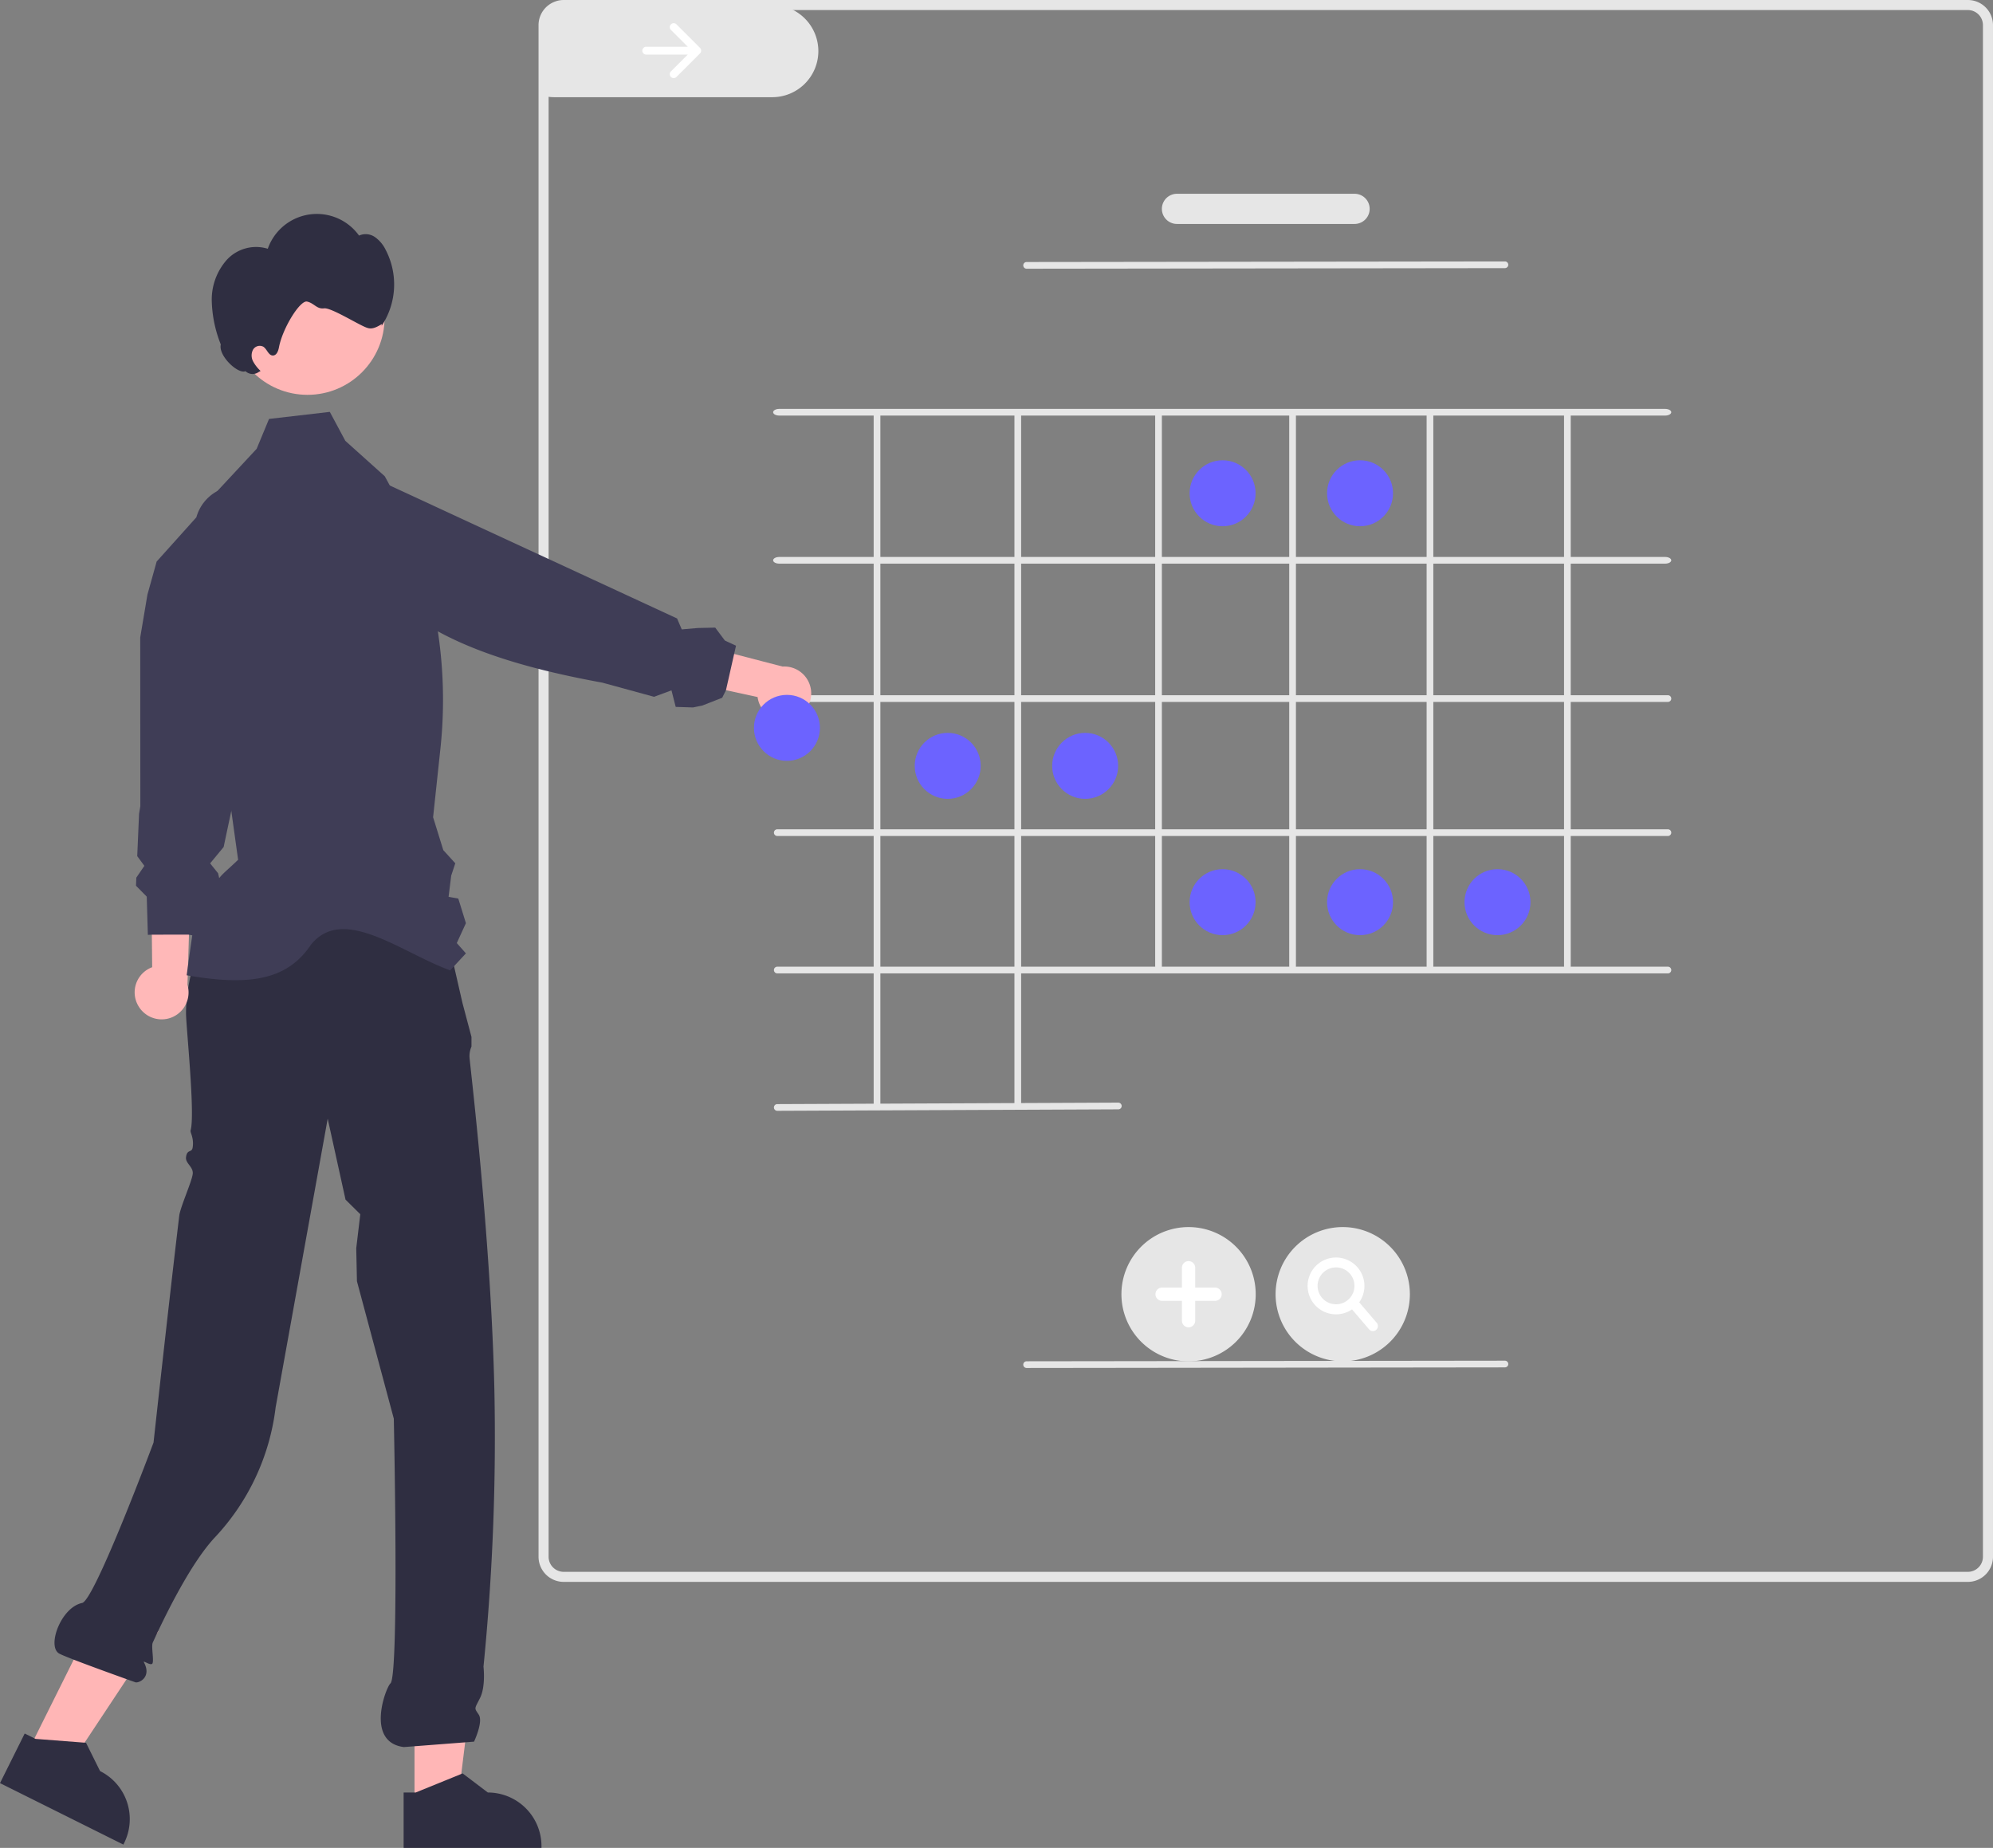 <svg xmlns="http://www.w3.org/2000/svg" width="362.875" height="336.44" viewBox="0 0 362.875 336.44">
  <rect x="0" y="0" width="362.875" height="336.44" fill="#808080" stroke="none"/>
  <g id="undraw_date_picker_re_xijj" transform="translate(-71.251)">
    <path id="Path_70" data-name="Path 70" d="M569.095,180.33a8.394,8.394,0,0,1-8.545,8.243H520.906c-.144,0-.287-.007-.431-.018a7.82,7.82,0,0,1-1.1-.151V174.37a2.755,2.755,0,0,1,1.79-2.582h39.691A8.4,8.4,0,0,1,569.095,180.33Z" transform="translate(-348.844 -170.879)" fill="#e6e6e6"/>
    <path id="Path_71" data-name="Path 71" d="M777.613,170.3H521.947a4.418,4.418,0,0,0-1.611.3,4.565,4.565,0,0,0-2.966,4.277V453.729a4.578,4.578,0,0,0,4.576,4.576H777.613a4.578,4.578,0,0,0,4.576-4.576V174.875A4.578,4.578,0,0,0,777.613,170.3Zm2.746,283.43a2.75,2.75,0,0,1-2.746,2.746H521.947a2.75,2.75,0,0,1-2.746-2.746V174.875a2.75,2.75,0,0,1,2.746-2.746H777.613a2.75,2.75,0,0,1,2.746,2.746Z" transform="translate(-348.064 -170.299)" fill="#e6e6e6"/>
    <circle id="Ellipse_13" data-name="Ellipse 13" cx="6.006" cy="6.006" r="6.006" transform="translate(287.849 83.8)" fill="#6c63ff"/>
    <circle id="Ellipse_14" data-name="Ellipse 14" cx="6.006" cy="6.006" r="6.006" transform="translate(312.875 83.8)" fill="#6c63ff"/>
    <circle id="Ellipse_15" data-name="Ellipse 15" cx="6.006" cy="6.006" r="6.006" transform="translate(237.799 133.432)" fill="#6c63ff"/>
    <circle id="Ellipse_16" data-name="Ellipse 16" cx="6.006" cy="6.006" r="6.006" transform="translate(262.824 133.432)" fill="#6c63ff"/>
    <circle id="Ellipse_17" data-name="Ellipse 17" cx="6.006" cy="6.006" r="6.006" transform="translate(287.849 158.247)" fill="#6c63ff"/>
    <circle id="Ellipse_18" data-name="Ellipse 18" cx="6.006" cy="6.006" r="6.006" transform="translate(312.875 158.247)" fill="#6c63ff"/>
    <circle id="Ellipse_19" data-name="Ellipse 19" cx="6.006" cy="6.006" r="6.006" transform="translate(337.9 158.247)" fill="#6c63ff"/>
    <path id="Path_72" data-name="Path 72" d="M553.545,177.437a.714.714,0,0,0,0,1.01h0l3.065,3.065h-7.558a.714.714,0,0,0,0,1.428h7.558L553.545,186a.714.714,0,0,0,1.01,1.01h0l4.284-4.284a.714.714,0,0,0,0-1.01l-4.284-4.284A.714.714,0,0,0,553.545,177.437Z" transform="translate(-360.136 -173)" fill="#fff"/>
    <path id="Path_73" data-name="Path 73" d="M749.768,337.7H588.5c-.624,0-1.13-.273-1.13-.61s.506-.61,1.13-.61H749.768c.624,0,1.13.273,1.13.61S750.392,337.7,749.768,337.7Z" transform="translate(-375.351 -235.078)" fill="#e6e6e6"/>
    <path id="Path_74" data-name="Path 74" d="M749.768,293.519H588.5c-.624,0-1.13-.273-1.13-.61s.506-.61,1.13-.61H749.768c.624,0,1.13.273,1.13.61S750.392,293.519,749.768,293.519Z" transform="translate(-375.351 -217.856)" fill="#e6e6e6"/>
    <path id="Path_75" data-name="Path 75" d="M750.381,378.96H588.218a.61.61,0,0,1,0-1.22H750.381a.61.61,0,1,1,0,1.22Z" transform="translate(-375.444 -251.162)" fill="#e6e6e6"/>
    <path id="Path_76" data-name="Path 76" d="M750.381,418.96H588.218a.61.61,0,0,1,0-1.22H750.381a.61.61,0,1,1,0,1.22Z" transform="translate(-375.444 -266.755)" fill="#e6e6e6"/>
    <path id="Path_77" data-name="Path 77" d="M750.381,459.96H588.218a.61.61,0,1,1,0-1.22H750.381a.61.61,0,1,1,0,1.22Z" transform="translate(-375.444 -282.738)" fill="#e6e6e6"/>
    <path id="Path_78" data-name="Path 78" d="M823.37,394.211V293.677c0-.209.273-.378.61-.378s.61.169.61.378V394.211c0,.209-.273.378-.61.378S823.37,394.42,823.37,394.211Z" transform="translate(-467.348 -218.246)" fill="#e6e6e6"/>
    <path id="Path_79" data-name="Path 79" d="M782.37,394.211V293.677c0-.209.273-.378.61-.378s.61.169.61.378V394.211c0,.209-.273.378-.61.378S782.37,394.42,782.37,394.211Z" transform="translate(-451.366 -218.246)" fill="#e6e6e6"/>
    <path id="Path_80" data-name="Path 80" d="M741.37,394.211V293.677c0-.209.273-.378.61-.378s.61.169.61.378V394.211c0,.209-.273.378-.61.378S741.37,394.42,741.37,394.211Z" transform="translate(-435.383 -218.246)" fill="#e6e6e6"/>
    <path id="Path_81" data-name="Path 81" d="M701.37,394.211V293.677c0-.209.273-.378.61-.378s.61.169.61.378V394.211c0,.209-.273.378-.61.378S701.37,394.42,701.37,394.211Z" transform="translate(-419.79 -218.246)" fill="#e6e6e6"/>
    <path id="Path_82" data-name="Path 82" d="M659.37,419.743V293.773a.63.63,0,0,1,1.22,0v125.97a.63.63,0,0,1-1.22,0Z" transform="translate(-403.418 -218.246)" fill="#e6e6e6"/>
    <path id="Path_83" data-name="Path 83" d="M617.37,419.743V293.773a.63.63,0,0,1,1.22,0v125.97a.63.63,0,0,1-1.22,0Z" transform="translate(-387.046 -218.246)" fill="#e6e6e6"/>
    <path id="Path_84" data-name="Path 84" d="M588.217,500.788a.61.61,0,1,1,0-1.22l62.094-.269a.626.626,0,0,1,.613.608.61.61,0,0,1-.607.613l-62.094.269Z" transform="translate(-375.443 -298.548)" fill="#e6e6e6"/>
    <path id="Path_85" data-name="Path 85" d="M662.617,249.628a.61.61,0,0,1,0-1.22l87.089-.109h0a.61.61,0,0,1,0,1.22l-87.089.109Z" transform="translate(-404.446 -200.704)" fill="#e6e6e6"/>
    <path id="Path_86" data-name="Path 86" d="M703.525,560.881a12.225,12.225,0,1,1,12.225-12.225A12.225,12.225,0,0,1,703.525,560.881Z" transform="translate(-415.865 -313.023)" fill="#e6e6e6"/>
    <path id="Path_87" data-name="Path 87" d="M712.306,551.408h-3.618V547.79a1.206,1.206,0,0,0-2.412,0v3.618h-3.618a1.206,1.206,0,0,0,0,2.412h3.618v3.618a1.206,1.206,0,0,0,2.412,0V553.82h3.618a1.206,1.206,0,0,0,0-2.412Z" transform="translate(-419.823 -316.981)" fill="#fff"/>
    <path id="Path_88" data-name="Path 88" d="M749.525,560.881a12.225,12.225,0,1,1,12.225-12.225,12.225,12.225,0,0,1-12.225,12.225Z" transform="translate(-433.796 -313.023)" fill="#e6e6e6"/>
    <path id="Path_89" data-name="Path 89" d="M759.439,557.4l-3.185-3.728a5.172,5.172,0,1,0-1.308,1.287l3.1,3.63a.915.915,0,0,0,1.392-1.189Zm-10.764-6.728a3.356,3.356,0,1,1,3.356,3.356A3.356,3.356,0,0,1,748.675,550.672Z" transform="translate(-437.523 -316.564)" fill="#fff"/>
    <path id="Path_90" data-name="Path 90" d="M662.617,577.628a.61.61,0,0,1,0-1.22l87.089-.109h0a.61.61,0,0,1,0,1.22l-87.089.109Z" transform="translate(-404.446 -328.564)" fill="#e6e6e6"/>
    <path id="Path_91" data-name="Path 91" d="M231.73,519.831h7.784l3.7-30.023H231.729Z" transform="translate(-85.007 -190.935)" fill="#ffb6b6"/>
    <path id="Path_92" data-name="Path 92" d="M477.112,702.922v10.086h25.1v-.317a9.77,9.77,0,0,0-9.767-9.769l-4.59-3.478-.238.1-8.311,3.38Z" transform="translate(-332.371 -376.568)" fill="#2f2e41"/>
    <path id="Path_93" data-name="Path 93" d="M116.468,505.261l6.966,3.472,16.707-25.218L129.86,478.39Z" transform="translate(-40.076 -186.484)" fill="#ffb6b6"/>
    <path id="Path_94" data-name="Path 94" d="M356.672,696.575l22.461,11.191.14-.281a9.764,9.764,0,0,0-4.381-13.1l-2.557-5.156-.268-.018-8.933-.69-.183-.092-1.782-.885Z" transform="translate(-285.421 -371.93)" fill="#2f2e41"/>
    <path id="Path_95" data-name="Path 95" d="M443.765,444.844l-42.921,1.5-.3-.435s-3.661,8.543-3.661,15.865c0,2.435,1.693,18.357.832,21.37-.107.375.629,1.293.388,3.037-.157,1.132-1.022.261-1.22,1.831-.143,1.126,1.38,1.748,1.22,3.051-.174,1.423-2.268,6.034-2.456,7.617-2.007,16.857-4.678,41.278-4.678,41.278s-10.731,28.742-13,29.209c-3.81.784-6.383,7.712-4.271,9.153,1.005.686,14,5.3,14,5.3.714.129,2.948-.991,1.525-3.641-.262-.488,1.3.754,1.56.17.276-.621-.266-3.092.05-3.781,2.84-6.189,7.2-14.766,11.332-19.171A41.86,41.86,0,0,0,413.2,533.547l9.478-52.552,3.248,14.737,2.688,2.656-.737,6.193.127,6.011,6.712,25.018s1.007,46.721-.61,48.2c-.876.8-4.591,10.7,2.441,11.593l12.776-.986s1.721-3.628.861-4.919-.809-.939.241-3.052.62-5.693.62-5.693a421.761,421.761,0,0,0,1.977-50.641c-.64-27.765-4.522-59.662-4.522-60.312a4.293,4.293,0,0,1,.358-1.936v-1.752l-1.649-6.21Z" transform="translate(-291.762 -277.321)" fill="#2f2e41"/>
    <path id="Path_96" data-name="Path 96" d="M397.52,446.233a4.874,4.874,0,0,1,2.522-7.036l-.308-30.839,7.607,4.812-.874,29.229a4.9,4.9,0,0,1-8.946,3.834Z" transform="translate(-301.084 -263.098)" fill="#ffb8b8"/>
    <path id="Path_97" data-name="Path 97" d="M399.412,397.016l.647-.031.077,0,2.4-.008,3.946-.008.286,0,.129.025,1.347.234.056-.361,2.626-5.015,2.019-2.777L412.2,385.8l-1.449-1.8,2.46-2.981.311-1.472,2.059-9.684,6.826-32.119v-.019l.143-.681,2.22-10.434-.684-2.624-.762-2.881a7.874,7.874,0,0,0-3.183-4.485,7.774,7.774,0,0,0-2.216-1.035,7.613,7.613,0,0,0-3.1-.255l-.012,0a7.854,7.854,0,0,0-1.729.418l-.222.087a7.9,7.9,0,0,0-.9.434,7.779,7.779,0,0,0-3.716,4.722l-7.232,8.056-1.272,4.559-.409,1.464-1.311,7.8.02,30.712-.233,1.391-.332,7.71,1.3,1.767-1.465,2.143-.05,1.176-.01.3,1.957,1.987.125,4.286Z" transform="translate(-301.24 -226.809)" fill="#3f3d56"/>
    <path id="Path_98" data-name="Path 98" d="M412.37,395.773c10.837,1.874,18.1,1.161,22.577-5.492,5.835-7.429,16.445,1.343,25.4,4.6l1.062-1.147,1.806-1.946-1.66-1.879,1.66-3.624-1.385-4.473-1.77-.323.476-3.85.744-2.252-2.184-2.4-1.855-5.986,1.336-12.527a83.449,83.449,0,0,0-10.141-49.559l-5.071-4.552-2.105-1.892-2.825-5.272-2.984.348-8.079.934-.275.659-1.983,4.784-7.2,7.739a10.534,10.534,0,0,0-2.772,8.218h0l.207,2.087.153,1.5.72,7.225,2.935,29.515.22,1.568,2.361,16.969c-3.838,3.71-4.072,2.9-5.7,9.429-.183.726-2.306,2.343-2.441,3.051C413.4,388.231,412.37,395.773,412.37,395.773Z" transform="translate(-307.133 -218.21)" fill="#3f3d56"/>
    <circle id="Ellipse_20" data-name="Ellipse 20" cx="14.032" cy="14.032" r="14.032" transform="translate(113.209 43.822)" fill="#ffb6b6"/>
    <path id="Path_99" data-name="Path 99" d="M422.611,242.473a7.235,7.235,0,0,1,7.447-2,9.465,9.465,0,0,1,16.619-2.4,2.943,2.943,0,0,1,2.881.265,6.068,6.068,0,0,1,1.939,2.287,13.62,13.62,0,0,1-.765,13.966c.549-1.109-.995.8-2.5.3-1.293-.339-6.6-3.743-7.927-3.571s-1.755-.9-3.051-1.22c-1.27-.406-4.51,4.842-5.16,8.315-.123.658-.422,1.476-1.091,1.491-.824.018-1.071-1.162-1.766-1.605a1.419,1.419,0,0,0-1.884.577,2.313,2.313,0,0,0,.04,2.118,6.835,6.835,0,0,0,1.353,1.727l-.36.2a1.879,1.879,0,0,1-2.385-.162c-1.34.6-4.985-2.805-4.5-4.868a22.824,22.824,0,0,1-1.643-7.944A10.9,10.9,0,0,1,422.611,242.473Z" transform="translate(-310.05 -195.182)" fill="#2f2e41"/>
    <path id="Path_100" data-name="Path 100" d="M569.786,374.064a4.874,4.874,0,0,1-6.3-4.023l-30.136-6.555,6.383-6.347,28.3,7.35a4.9,4.9,0,0,1,1.749,9.575Z" transform="translate(-354.294 -243.132)" fill="#ffb8b8"/>
    <path id="Path_101" data-name="Path 101" d="M454.763,313.458a7.861,7.861,0,0,0-4.762,1.83,7.623,7.623,0,0,0-1.822,2.209,7.739,7.739,0,0,0-.933,2.969v.006a7.814,7.814,0,0,0,4.059,7.665l9.928,5.38,1.257.68c8.459,8.621,22.722,13.128,39.13,16.118l9.433,2.581,3.171-1.177.768,3.015,3.158.1,1.717-.357,3.593-1.409.686-1.38v-.006l1.475-6.541.01-.043v-.006l.344-1.5-2.026-.938-1.762-2.354L519,340.37l-2.906.253-.851-1.992-36.83-17.042-7.626-3.532-.019-.011-.363-.171-9.948-4.6-2.708.086Z" transform="translate(-320.713 -226.032)" fill="#3f3d56"/>
    <circle id="Ellipse_21" data-name="Ellipse 21" cx="6.006" cy="6.006" r="6.006" transform="translate(208.526 126.513)" fill="#6c63ff"/>
    <path id="Path_104" data-name="Path 104" d="M738.456,233.611h-32.34a2.746,2.746,0,0,1,0-5.492h32.34a2.746,2.746,0,1,1,0,5.492Z" transform="translate(-420.57 -192.838)" fill="#e6e6e6"/>
  </g>
</svg>
